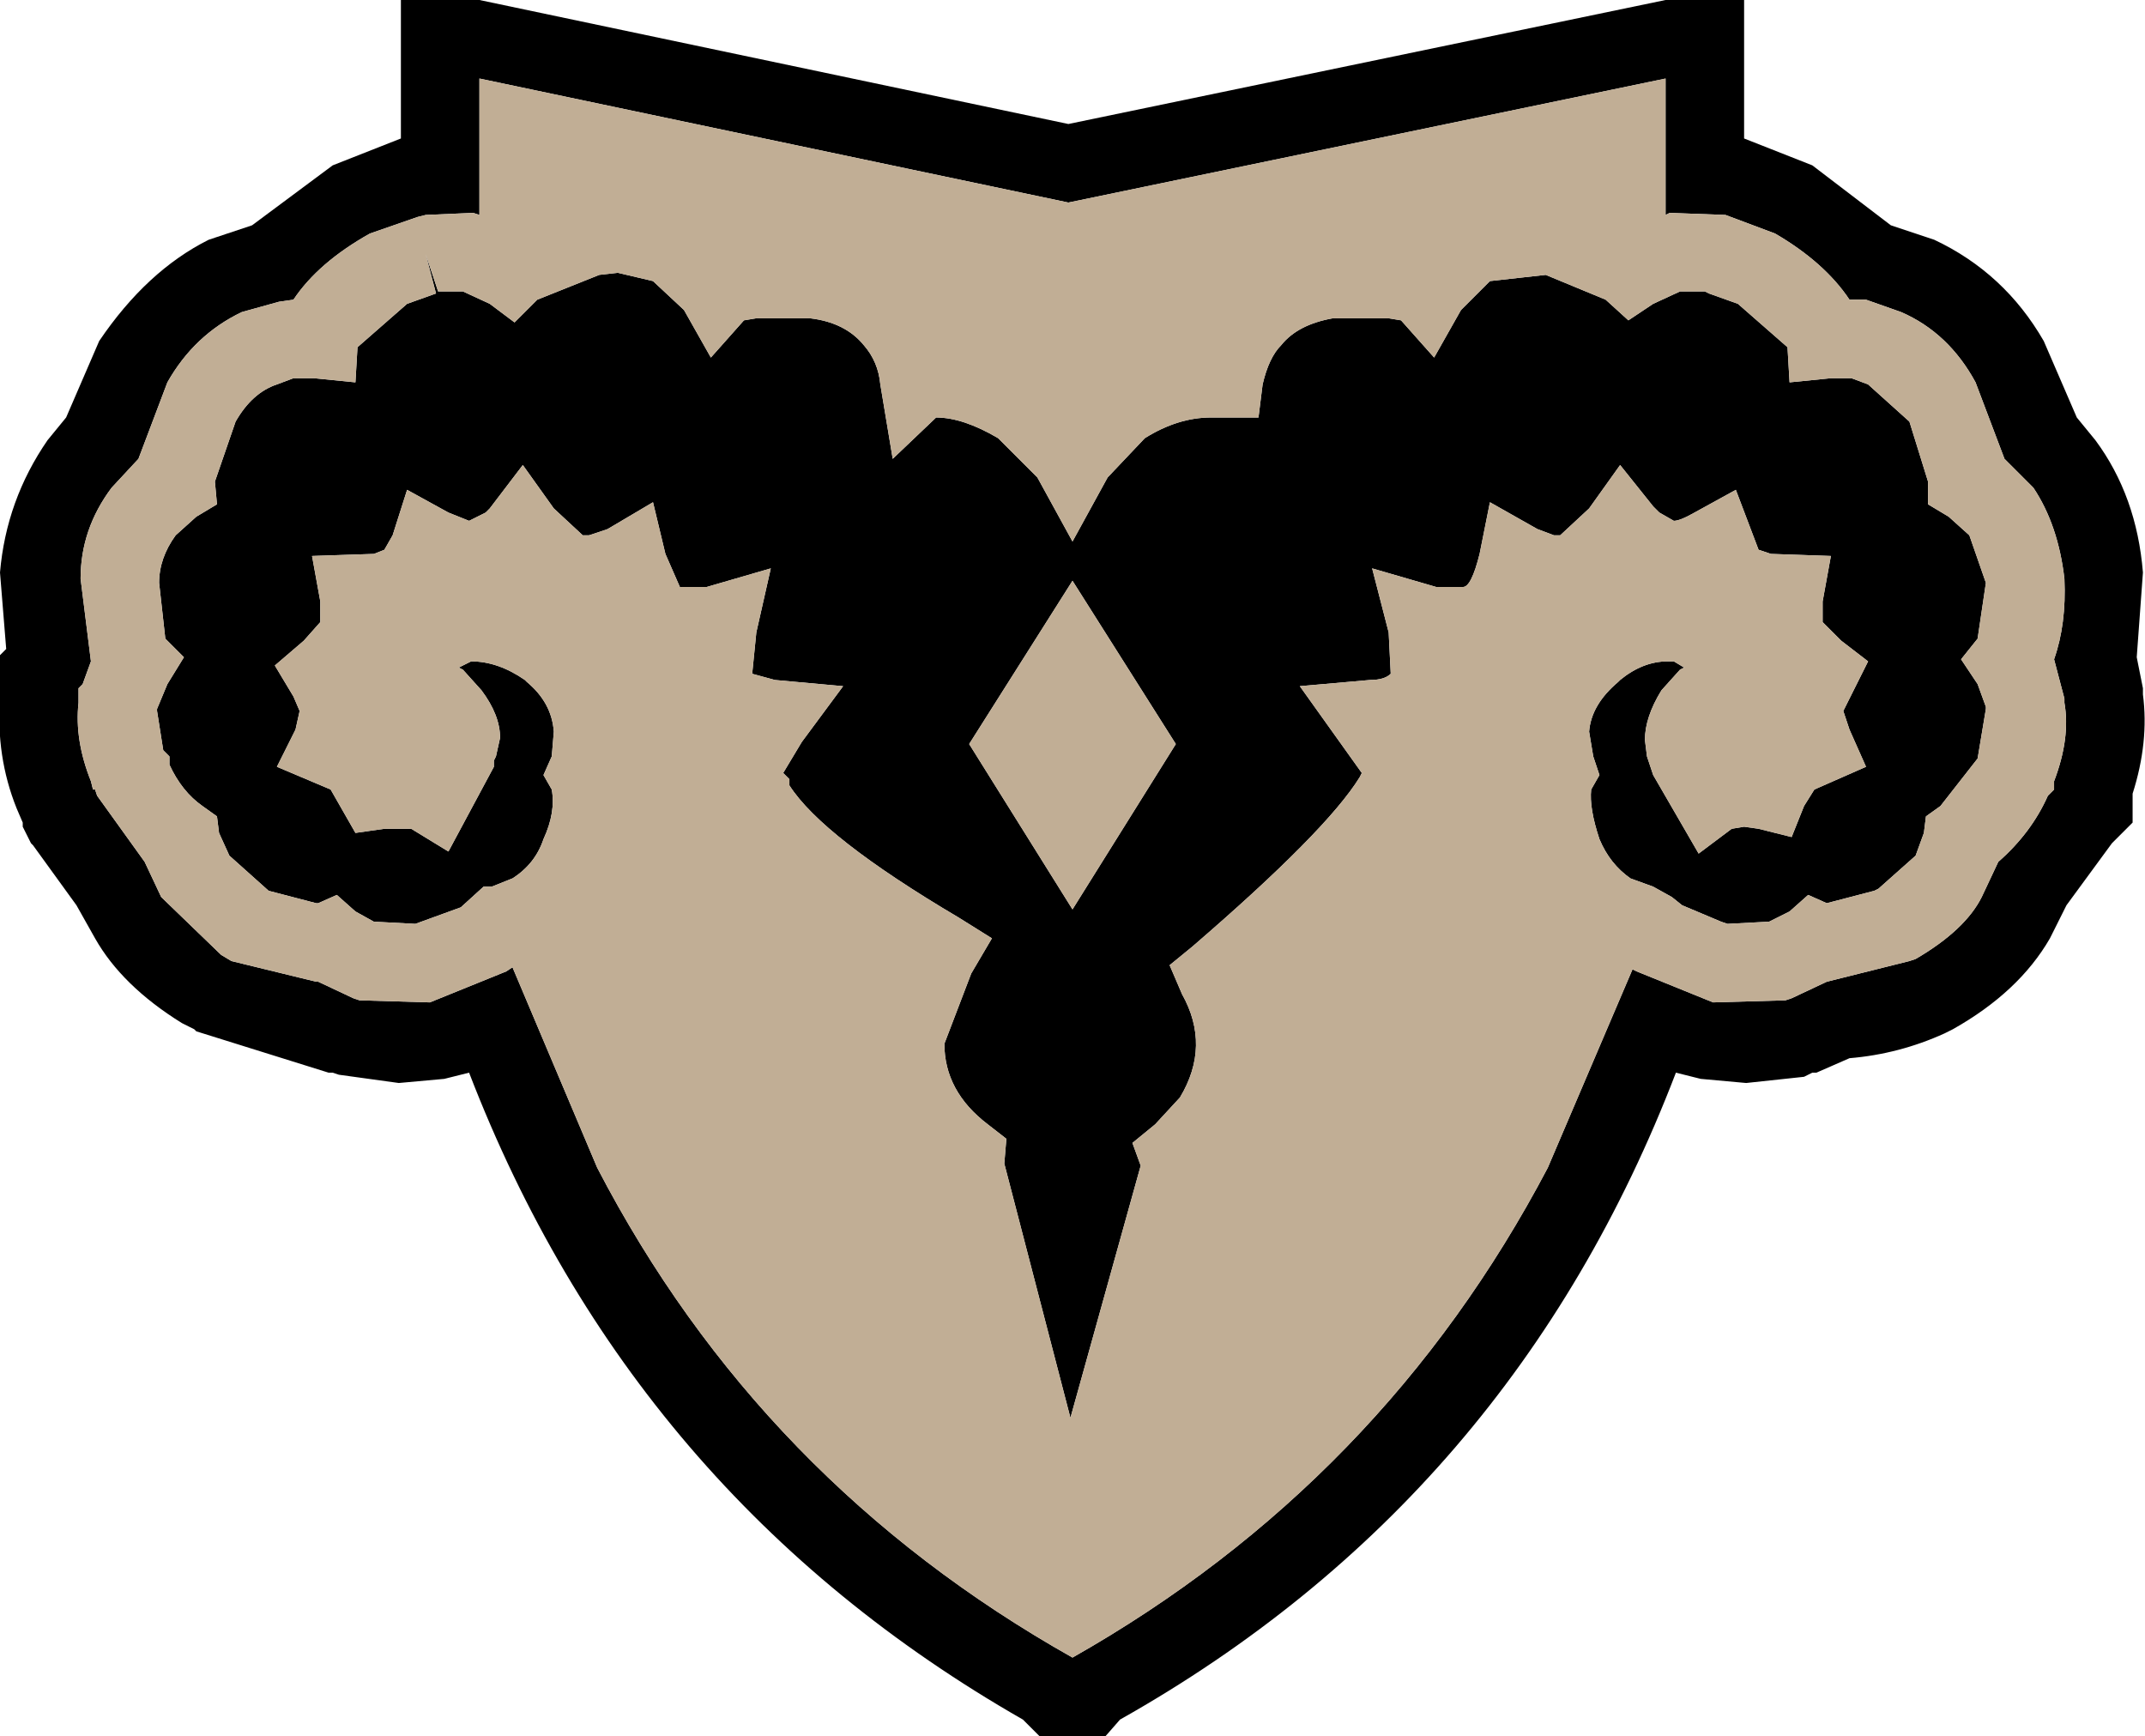 <?xml version="1.0" encoding="UTF-8" standalone="no"?>
<svg xmlns:xlink="http://www.w3.org/1999/xlink" height="42.0px" width="51.9px" xmlns="http://www.w3.org/2000/svg">
  <g transform="matrix(1.0, 0.0, 0.0, 1.0, 25.95, 21.0)">
    <path d="M14.05 -13.65 L14.7 -13.95 15.3 -13.95 15.4 -13.9 16.1 -13.65 17.3 -12.6 17.35 -11.75 18.35 -11.85 18.85 -11.85 19.25 -11.7 20.25 -10.8 20.7 -9.35 20.7 -8.8 21.2 -8.5 21.7 -8.05 22.1 -6.9 21.9 -5.55 21.5 -5.05 21.9 -4.45 22.1 -3.9 22.1 -3.85 21.9 -2.65 21.0 -1.5 20.65 -1.25 20.6 -0.85 20.4 -0.3 19.5 0.5 19.4 0.55 18.25 0.85 17.8 0.65 17.35 1.05 16.85 1.3 16.8 1.3 15.85 1.35 15.7 1.3 14.75 0.9 14.5 0.7 14.05 0.45 13.5 0.25 Q13.0 -0.1 12.75 -0.7 12.5 -1.45 12.55 -1.9 L12.75 -2.25 12.6 -2.7 12.5 -3.3 Q12.55 -3.95 13.2 -4.5 L13.25 -4.55 Q13.8 -5.0 14.4 -5.0 L14.55 -5.0 14.8 -4.85 14.7 -4.8 14.25 -4.3 Q13.85 -3.65 13.85 -3.1 L13.9 -2.7 14.05 -2.25 15.15 -0.35 15.95 -0.95 16.25 -1.0 16.6 -0.95 17.4 -0.75 17.7 -1.5 17.95 -1.9 19.2 -2.45 18.8 -3.35 18.65 -3.8 19.25 -5.0 18.6 -5.5 18.15 -5.95 18.15 -6.45 18.35 -7.55 16.9 -7.6 16.6 -7.7 16.05 -9.15 15.05 -8.6 Q14.7 -8.4 14.55 -8.4 L14.2 -8.6 14.05 -8.75 13.25 -9.75 12.5 -8.7 11.8 -8.05 11.65 -8.05 11.25 -8.2 10.1 -8.85 9.85 -7.6 Q9.65 -6.8 9.45 -6.8 L8.8 -6.8 7.25 -7.25 7.65 -5.7 7.7 -4.7 Q7.55 -4.55 7.2 -4.55 L5.5 -4.4 7.0 -2.3 6.95 -2.2 Q6.15 -0.9 2.9 1.9 L2.35 2.35 2.65 3.05 Q3.35 4.3 2.6 5.55 L2.0 6.2 1.45 6.65 1.65 7.2 -0.05 13.3 -1.65 7.15 -1.6 6.55 -2.05 6.2 Q-3.1 5.4 -3.1 4.25 L-2.45 2.55 -1.95 1.7 -2.75 1.2 Q-6.05 -0.75 -6.85 -2.0 L-6.85 -2.15 -7.0 -2.3 -6.55 -3.05 -5.55 -4.4 -7.2 -4.55 -7.75 -4.7 -7.65 -5.7 -7.3 -7.25 -8.85 -6.8 -9.5 -6.8 -9.85 -7.6 -10.15 -8.85 -11.25 -8.2 -11.7 -8.05 -11.85 -8.05 -12.55 -8.7 -13.3 -9.75 -14.1 -8.7 -14.2 -8.6 -14.6 -8.4 -15.1 -8.6 -16.1 -9.15 -16.45 -8.05 -16.65 -7.7 -16.9 -7.6 -18.4 -7.55 -18.2 -6.45 -18.2 -5.95 -18.6 -5.5 -19.3 -4.9 -18.85 -4.15 -18.7 -3.8 -18.8 -3.35 -19.25 -2.45 -17.95 -1.9 -17.35 -0.85 -16.65 -0.95 -16.0 -0.95 -15.1 -0.4 -14.0 -2.45 -14.0 -2.6 -13.95 -2.7 -13.85 -3.15 Q-13.85 -3.7 -14.3 -4.3 L-14.75 -4.8 -14.85 -4.85 -14.55 -5.0 Q-13.9 -5.0 -13.25 -4.55 L-13.2 -4.5 Q-12.6 -4.0 -12.55 -3.3 L-12.6 -2.7 -12.8 -2.25 -12.6 -1.9 Q-12.5 -1.35 -12.8 -0.7 -13.0 -0.1 -13.55 0.25 L-14.05 0.45 -14.25 0.45 -14.8 0.95 -15.9 1.35 -16.85 1.3 -16.9 1.3 -17.35 1.05 -17.8 0.65 -18.25 0.85 -18.3 0.85 -19.45 0.55 -20.4 -0.3 -20.65 -0.85 -20.7 -1.25 -21.05 -1.5 Q-21.55 -1.85 -21.85 -2.5 L-21.85 -2.7 -22.0 -2.85 -22.15 -3.8 -22.15 -3.85 -21.9 -4.45 -21.5 -5.1 -21.95 -5.55 -22.1 -6.9 Q-22.1 -7.5 -21.7 -8.05 L-21.2 -8.5 -20.7 -8.8 -20.75 -9.35 -20.25 -10.8 Q-19.85 -11.5 -19.25 -11.7 L-18.85 -11.85 -18.35 -11.85 -17.35 -11.75 -17.3 -12.6 -16.1 -13.65 -15.4 -13.9 -15.65 -14.85 -15.35 -13.95 -14.75 -13.95 -14.1 -13.65 -13.5 -13.2 -12.95 -13.75 -11.45 -14.35 -11.0 -14.4 -10.15 -14.2 -9.4 -13.5 -8.75 -12.35 -7.95 -13.25 -7.65 -13.3 -6.35 -13.3 Q-5.5 -13.2 -5.05 -12.65 -4.7 -12.25 -4.65 -11.7 L-4.35 -9.9 -3.3 -10.9 Q-2.65 -10.9 -1.8 -10.4 L-0.85 -9.45 0.0 -7.9 0.85 -9.45 1.75 -10.4 Q2.55 -10.9 3.35 -10.9 L4.5 -10.9 4.6 -11.7 Q4.75 -12.35 5.05 -12.65 5.45 -13.15 6.3 -13.3 L7.65 -13.3 7.95 -13.25 8.75 -12.35 9.4 -13.5 10.1 -14.2 11.45 -14.35 12.9 -13.75 13.45 -13.25 14.05 -13.65 M14.35 -15.8 L14.35 -19.1 -0.1 -16.1 -14.35 -19.1 -14.35 -15.8 -14.5 -15.85 -15.65 -15.8 -15.85 -15.75 -17.0 -15.35 Q-18.25 -14.65 -18.85 -13.75 L-19.2 -13.7 -20.1 -13.45 Q-21.25 -12.9 -21.9 -11.75 L-22.6 -9.9 -23.25 -9.2 Q-24.0 -8.2 -24.0 -7.0 L-23.75 -5.0 -23.95 -4.45 -24.05 -4.35 -24.05 -4.0 Q-24.15 -3.1 -23.75 -2.1 L-23.7 -1.9 -23.65 -1.9 -23.6 -1.75 -22.45 -0.15 -22.05 0.7 -20.6 2.1 -20.35 2.25 -18.3 2.75 -18.25 2.75 -17.4 3.15 -17.25 3.2 -15.55 3.25 -13.7 2.5 -13.55 2.4 -11.5 7.25 Q-7.55 14.85 0.0 19.1 7.5 14.85 11.5 7.25 L13.55 2.45 13.65 2.5 15.5 3.25 17.25 3.2 17.4 3.15 18.25 2.75 20.25 2.25 20.4 2.2 Q21.6 1.5 22.0 0.7 L22.4 -0.15 Q23.2 -0.85 23.6 -1.75 L23.75 -1.9 23.75 -2.1 Q24.15 -3.15 24.0 -4.0 L24.0 -4.1 23.75 -5.05 Q24.05 -5.9 24.0 -7.0 23.85 -8.3 23.25 -9.2 L22.55 -9.9 21.85 -11.75 Q21.2 -12.95 20.05 -13.45 L19.2 -13.75 18.8 -13.75 Q18.2 -14.65 17.0 -15.35 L15.8 -15.8 14.45 -15.85 14.35 -15.8 M17.9 -17.0 L19.8 -15.55 20.85 -15.2 Q22.55 -14.4 23.5 -12.75 L24.3 -10.9 24.75 -10.35 Q25.75 -9.0 25.9 -7.15 L25.75 -5.1 25.9 -4.35 25.9 -4.2 Q26.05 -3.05 25.65 -1.8 L25.65 -1.1 25.15 -0.6 24.05 0.9 23.65 1.7 Q22.9 3.0 21.3 3.9 L21.1 4.0 Q20.0 4.5 18.8 4.6 L18.0 4.95 17.9 4.95 17.7 5.05 16.3 5.2 15.2 5.1 14.6 4.95 Q10.65 15.25 1.15 20.6 L0.8 21.0 -0.8 21.0 -1.2 20.6 Q-10.65 15.2 -14.6 4.95 L-15.2 5.1 -16.3 5.2 -17.75 5.0 -17.9 4.95 -18.0 4.95 -21.2 3.95 -21.25 3.9 -21.55 3.75 Q-23.0 2.85 -23.65 1.7 L-24.1 0.9 -25.15 -0.55 -25.2 -0.6 -25.4 -1.0 -25.4 -1.1 -25.55 -1.45 Q-26.05 -2.7 -25.95 -4.1 L-25.95 -5.15 -25.8 -5.3 -25.95 -7.15 Q-25.8 -8.9 -24.8 -10.35 L-24.35 -10.9 -23.55 -12.75 Q-22.4 -14.45 -20.9 -15.2 L-19.85 -15.55 -17.9 -17.0 -16.25 -17.65 -16.25 -21.0 -14.35 -21.0 -0.1 -18.0 14.35 -21.0 16.25 -21.0 16.25 -17.65 17.9 -17.0 M0.0 -6.95 L-2.5 -3.0 0.0 1.0 2.5 -3.0 0.0 -6.95" fill="#000000" fill-rule="evenodd" stroke="none"/>
    <path d="M14.35 -15.8 L14.45 -15.85 15.8 -15.8 17.0 -15.35 Q18.2 -14.65 18.8 -13.75 L19.2 -13.75 20.05 -13.45 Q21.2 -12.95 21.85 -11.75 L22.55 -9.9 23.25 -9.2 Q23.85 -8.3 24.0 -7.0 24.05 -5.9 23.75 -5.05 L24.0 -4.1 24.0 -4.0 Q24.15 -3.15 23.75 -2.1 L23.75 -1.9 23.6 -1.75 Q23.2 -0.85 22.4 -0.15 L22.0 0.7 Q21.6 1.5 20.4 2.2 L20.25 2.25 18.25 2.75 17.4 3.15 17.25 3.2 15.5 3.25 13.65 2.5 13.55 2.45 11.5 7.25 Q7.5 14.85 0.0 19.1 -7.55 14.85 -11.5 7.25 L-13.55 2.4 -13.7 2.5 -15.55 3.25 -17.25 3.2 -17.4 3.15 -18.25 2.75 -18.3 2.75 -20.35 2.25 -20.6 2.1 -22.05 0.7 -22.45 -0.15 -23.6 -1.75 -23.65 -1.9 -23.7 -1.9 -23.75 -2.1 Q-24.15 -3.1 -24.05 -4.0 L-24.05 -4.35 -23.95 -4.45 -23.75 -5.0 -24.0 -7.0 Q-24.0 -8.2 -23.25 -9.2 L-22.6 -9.9 -21.9 -11.75 Q-21.25 -12.9 -20.1 -13.45 L-19.2 -13.7 -18.85 -13.75 Q-18.25 -14.65 -17.0 -15.35 L-15.85 -15.75 -15.65 -15.8 -14.5 -15.85 -14.35 -15.8 -14.35 -19.1 -0.1 -16.1 14.35 -19.1 14.35 -15.8 M14.05 -13.65 L13.45 -13.25 12.9 -13.75 11.45 -14.35 10.1 -14.2 9.4 -13.5 8.75 -12.35 7.95 -13.25 7.65 -13.3 6.3 -13.3 Q5.45 -13.15 5.05 -12.65 4.75 -12.35 4.6 -11.7 L4.5 -10.9 3.35 -10.9 Q2.55 -10.9 1.75 -10.4 L0.85 -9.45 0.0 -7.9 -0.85 -9.45 -1.8 -10.4 Q-2.65 -10.9 -3.3 -10.9 L-4.35 -9.9 -4.65 -11.7 Q-4.7 -12.25 -5.05 -12.65 -5.5 -13.2 -6.35 -13.3 L-7.65 -13.3 -7.95 -13.25 -8.75 -12.35 -9.4 -13.5 -10.15 -14.2 -11.0 -14.4 -11.45 -14.35 -12.95 -13.75 -13.5 -13.2 -14.1 -13.65 -14.75 -13.95 -15.35 -13.95 -15.65 -14.85 -15.4 -13.9 -16.1 -13.65 -17.3 -12.6 -17.35 -11.75 -18.35 -11.85 -18.85 -11.85 -19.25 -11.7 Q-19.85 -11.5 -20.25 -10.8 L-20.75 -9.35 -20.7 -8.8 -21.2 -8.5 -21.7 -8.05 Q-22.1 -7.5 -22.1 -6.9 L-21.95 -5.55 -21.5 -5.1 -21.9 -4.45 -22.15 -3.85 -22.15 -3.8 -22.0 -2.85 -21.85 -2.7 -21.85 -2.5 Q-21.55 -1.85 -21.05 -1.5 L-20.7 -1.25 -20.65 -0.85 -20.4 -0.3 -19.45 0.55 -18.3 0.85 -18.25 0.85 -17.8 0.65 -17.35 1.05 -16.9 1.3 -16.85 1.3 -15.9 1.35 -14.8 0.95 -14.25 0.45 -14.05 0.45 -13.55 0.25 Q-13.0 -0.1 -12.8 -0.7 -12.5 -1.35 -12.6 -1.9 L-12.8 -2.25 -12.6 -2.7 -12.55 -3.3 Q-12.6 -4.0 -13.2 -4.5 L-13.25 -4.55 Q-13.9 -5.0 -14.55 -5.0 L-14.85 -4.85 -14.75 -4.8 -14.3 -4.3 Q-13.85 -3.7 -13.85 -3.15 L-13.95 -2.7 -14.0 -2.6 -14.0 -2.45 -15.1 -0.4 -16.0 -0.95 -16.65 -0.95 -17.35 -0.85 -17.95 -1.9 -19.25 -2.45 -18.8 -3.35 -18.7 -3.8 -18.85 -4.15 -19.3 -4.9 -18.6 -5.5 -18.2 -5.95 -18.2 -6.45 -18.4 -7.55 -16.9 -7.6 -16.65 -7.7 -16.45 -8.05 -16.1 -9.15 -15.1 -8.6 -14.6 -8.4 -14.2 -8.6 -14.1 -8.7 -13.3 -9.75 -12.55 -8.7 -11.85 -8.05 -11.7 -8.05 -11.25 -8.2 -10.15 -8.85 -9.85 -7.6 -9.5 -6.8 -8.85 -6.8 -7.3 -7.25 -7.65 -5.7 -7.75 -4.7 -7.2 -4.55 -5.55 -4.4 -6.55 -3.05 -7.0 -2.3 -6.85 -2.15 -6.85 -2.0 Q-6.05 -0.75 -2.75 1.2 L-1.95 1.7 -2.45 2.55 -3.1 4.25 Q-3.1 5.4 -2.05 6.2 L-1.6 6.55 -1.65 7.15 -0.05 13.3 1.65 7.2 1.45 6.65 2.0 6.2 2.6 5.55 Q3.35 4.3 2.65 3.05 L2.35 2.35 2.9 1.9 Q6.15 -0.9 6.95 -2.2 L7.0 -2.3 5.5 -4.4 7.2 -4.55 Q7.55 -4.55 7.7 -4.7 L7.65 -5.7 7.25 -7.25 8.8 -6.8 9.45 -6.8 Q9.65 -6.8 9.85 -7.6 L10.1 -8.85 11.25 -8.2 11.65 -8.05 11.8 -8.05 12.5 -8.7 13.25 -9.75 14.05 -8.75 14.2 -8.6 14.55 -8.4 Q14.7 -8.4 15.05 -8.6 L16.05 -9.15 16.6 -7.7 16.9 -7.6 18.35 -7.55 18.15 -6.45 18.15 -5.95 18.6 -5.5 19.25 -5.0 18.65 -3.8 18.8 -3.35 19.2 -2.45 17.95 -1.9 17.7 -1.5 17.4 -0.75 16.6 -0.95 16.25 -1.0 15.95 -0.95 15.15 -0.35 14.05 -2.25 13.9 -2.7 13.85 -3.1 Q13.85 -3.65 14.25 -4.3 L14.7 -4.8 14.8 -4.85 14.55 -5.0 14.4 -5.0 Q13.8 -5.0 13.25 -4.55 L13.2 -4.5 Q12.55 -3.95 12.5 -3.3 L12.6 -2.7 12.75 -2.25 12.55 -1.9 Q12.5 -1.45 12.75 -0.7 13.0 -0.1 13.5 0.25 L14.05 0.45 14.5 0.7 14.75 0.9 15.7 1.3 15.85 1.35 16.8 1.3 16.85 1.3 17.35 1.05 17.8 0.65 18.25 0.85 19.4 0.55 19.5 0.5 20.4 -0.3 20.6 -0.85 20.65 -1.25 21.0 -1.5 21.9 -2.65 22.1 -3.85 22.1 -3.9 21.9 -4.45 21.5 -5.05 21.9 -5.55 22.1 -6.9 21.7 -8.05 21.2 -8.5 20.7 -8.8 20.7 -9.35 20.25 -10.8 19.25 -11.7 18.85 -11.85 18.35 -11.85 17.35 -11.75 17.3 -12.6 16.1 -13.65 15.4 -13.9 15.3 -13.95 14.7 -13.95 14.05 -13.65 M0.0 -6.95 L2.5 -3.0 0.0 1.0 -2.5 -3.0 0.0 -6.95" fill="#c1ae95" fill-rule="evenodd" stroke="none"/>
  </g>
</svg>
